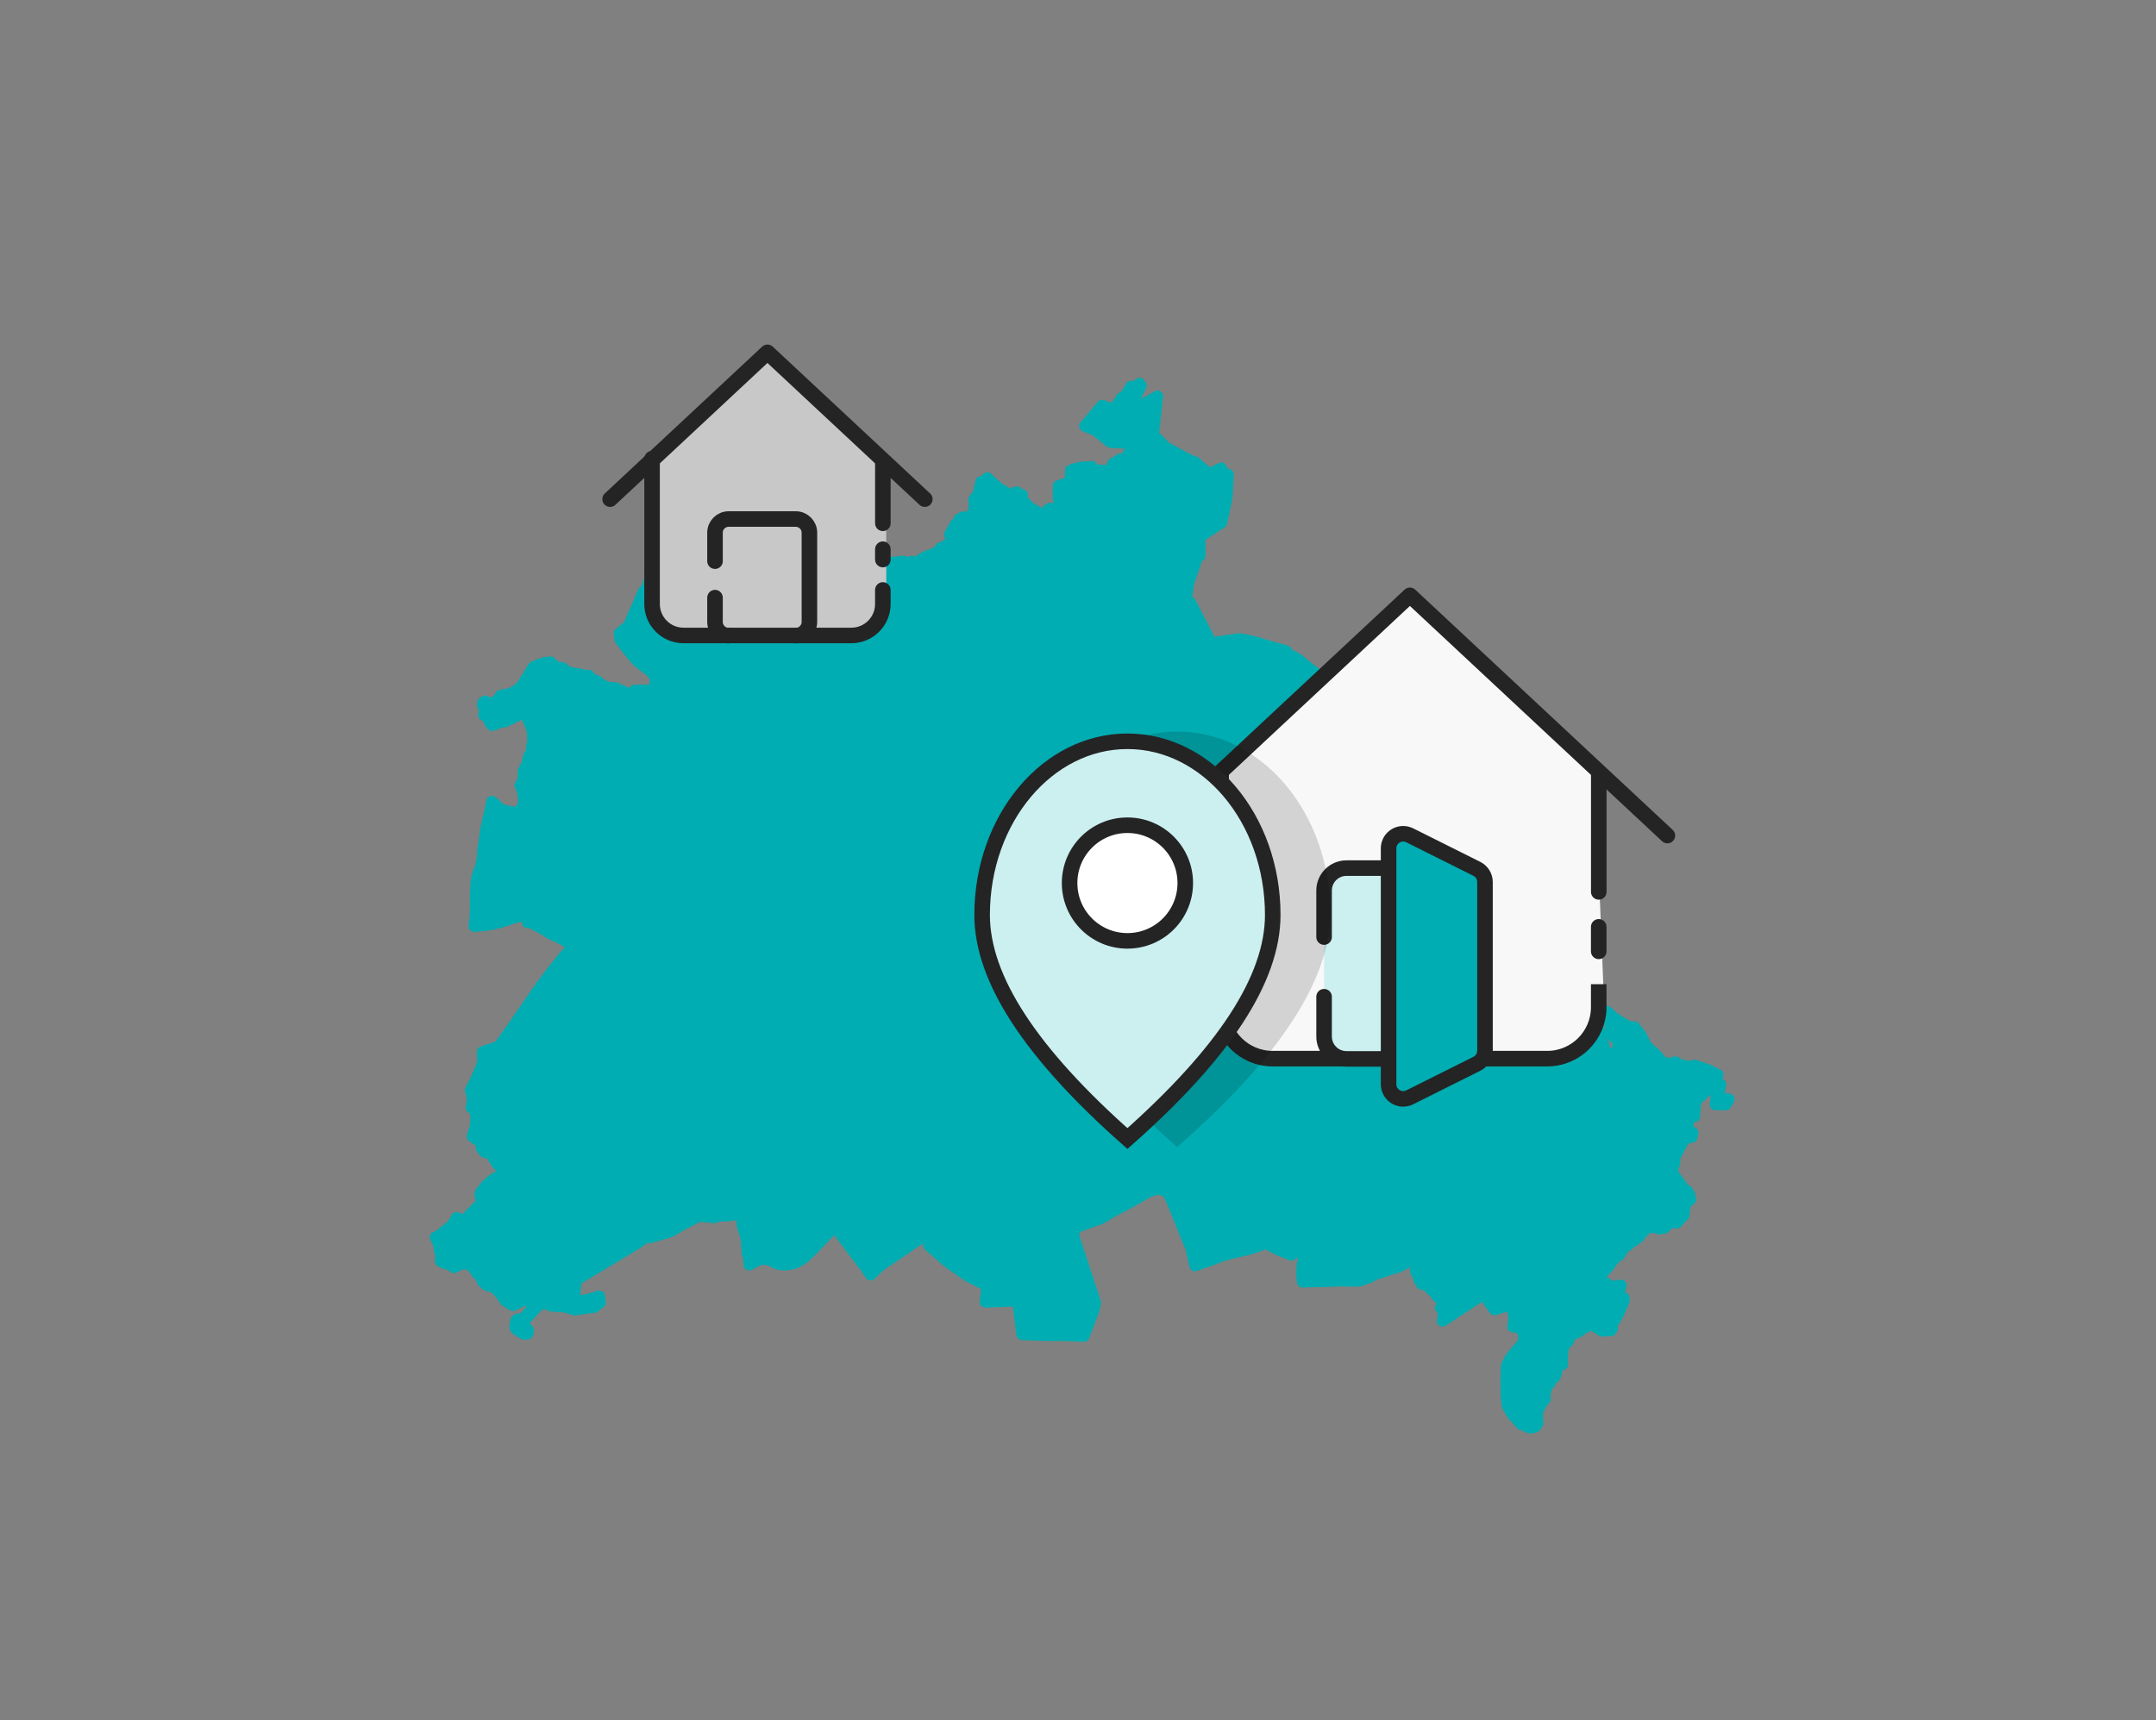 <?xml version="1.0" encoding="UTF-8"?>
<svg width="208px" height="166px" viewBox="0 0 208 166" version="1.1" xmlns="http://www.w3.org/2000/svg" xmlns:xlink="http://www.w3.org/1999/xlink">
    <rect x="0" y="0" width="208" height="166" fill="#808080" stroke="none"/>
    <title>icon_whg_ummelden</title>
    <g id="icon_whg_ummelden" stroke="none" stroke-width="1" fill="none" fill-rule="evenodd">
        <g id="Group-24" transform="translate(42, 34)">
            <path d="M47.598,86.184 L47.598,84.963 L44.44,87.117 L42.936,88.133 L41.993,89.025 L41.501,88.311 L38.712,84.606 L38.903,84.455 L38.972,84.249 L38.849,84.071 L37.605,85.333 L36.292,86.706 L35.513,87.433 L34.706,87.9 L33.927,88.051 L33.462,88.051 L32.97,87.968 L32.382,87.653 L31.959,87.529 L31.344,87.529 L30.277,88.064 L30.264,87.872 C30.264,87.872 30.25,87.474 30.25,87.419 C30.25,87.364 30.099,86.994 30.099,86.994 L30.072,86.5 C30.072,86.5 30.017,85.786 30.017,85.745 C30.017,85.704 29.826,84.949 29.826,84.949 L29.607,84.249 L29.58,83.742 L29.293,83.151 L28.336,83.316 C28.336,83.316 27.42,83.344 27.379,83.344 C27.338,83.344 26.969,83.495 26.969,83.495 L25.383,83.371 L24.645,83.769 L23.838,84.181 L22.663,84.867 L21.364,85.251 L20.653,85.429 L20.202,85.457 L19.505,85.965 L13.517,89.574 L13.517,90.15 L13.462,90.781 L13.285,91.687 L13.49,91.66 L14.392,91.468 L14.98,91.33 L15.827,91.07 L15.909,91.701 L15.322,92.154 L14.501,92.25 L13.421,92.401 L12.642,92.154 L12.054,92.085 L11.248,92.044 L10.619,91.797 L10.537,91.591 L9.935,92.017 L9.293,92.661 L8.678,93.375 L8.418,93.773 C8.418,93.773 8.691,94.075 8.76,94.102 C8.828,94.13 8.978,94.404 8.978,94.404 L8.91,94.72 L8.527,94.747 L7.967,94.404 C7.967,94.404 7.666,94.157 7.666,94.116 C7.666,94.075 7.762,93.457 7.762,93.457 L7.912,93.306 L8.473,93.252 L8.787,92.909 C8.787,92.909 9.279,92.414 9.293,92.373 C9.307,92.332 9.744,91.893 9.744,91.893 L9.266,91.92 L9.211,91.811 L9.088,91.591 L9.676,91.372 L8.787,91.028 L8.664,91.111 L8.5,91.372 L8.227,91.646 L7.844,91.811 L7.475,91.975 C7.475,91.975 7.147,91.783 7.106,91.77 C7.065,91.756 6.723,91.509 6.723,91.509 L6.367,90.987 L5.93,90.466 L5.752,90.301 L5.438,90.164 L4.891,89.999 L4.522,89.642 L4.467,89.354 L4.18,89.011 L3.989,88.86 L4.03,88.778 L4.221,88.572 L4.03,88.435 L3.661,88.435 L3.715,88.215 L3.852,87.982 L4.043,87.735 L4.207,87.378 L4.194,87.159 L3.647,86.953 L3.568,87.202 L3.65,87.737 L3.527,88.025 L3.158,87.984 L2.584,87.984 L2.584,87.572 L2.502,87.078 L2.338,86.996 L1.722,87.284 L1.804,87.572 L2.174,87.902 L2.174,88.149 L1.763,88.313 L1.517,88.066 L0.984,87.943 C0.984,87.943 0.656,87.86 0.533,87.737 C0.41,87.613 0.574,87.202 0.574,87.202 L0.41,86.708 L0.328,86.09 L0,85.39 L0.246,85.308 L0.984,84.732 L1.599,84.238 L2.051,83.497 C2.051,83.497 2.256,83.62 2.379,83.62 C2.502,83.62 2.994,83.744 2.994,83.744 L3.24,83.291 L3.937,82.591 L4.47,82.097 L4.306,81.274 L4.388,81.027 L4.921,80.368 L5.659,79.751 L6.316,79.462 L6.316,79.092 L6.48,78.763 L5.946,78.31 L5.372,77.404 L5.126,77.281 L4.757,77.198 L4.429,76.787 L4.593,76.54 L4.142,76.087 L3.568,75.675 L3.65,75.346 L3.852,74.739 L3.92,73.834 L3.852,73.216 L3.456,72.887 L3.592,72.187 L3.497,71.597 L3.387,71.199 L3.989,70.019 C3.989,70.019 4.289,69.236 4.317,69.195 C4.344,69.154 4.563,68.495 4.563,68.454 C4.563,68.413 4.563,68.056 4.563,68.056 L4.549,67.494 L6.135,66.986 L7.338,65.284 L8.65,63.39 L10.195,61.14 L11.357,59.616 L12.505,58.189 C12.505,58.189 12.861,57.846 12.861,57.805 C12.861,57.764 13.203,57.325 13.203,57.325 L13.408,57.256 L11.685,56.364 L11.166,56.145 L10.209,55.554 L9.238,55.06 L8.896,55.033 L8.746,54.621 L8.432,54.374 L7.926,54.47 L6.696,54.868 C6.696,54.868 5.602,55.198 5.547,55.198 C5.493,55.198 4.713,55.307 4.713,55.307 L3.743,55.39 L3.852,54.457 L3.866,53.743 L3.866,52.467 L3.92,51.314 L4.002,50.628 L4.385,49.571 L4.522,48.94 L4.604,47.856 L4.713,47.252 L4.864,46.031 L5.233,44.425 L5.451,43.341 L5.821,43.615 C5.821,43.615 6.121,44 6.162,44.013 C6.203,44.027 6.723,44.219 6.723,44.219 L7.365,44.343 C7.365,44.343 7.858,44.384 7.899,44.384 C7.94,44.384 8.104,44.302 8.104,44.302 L8.281,44.247 L8.363,44.013 L8.363,43.821 L8.541,43.574 L8.541,43.272 L8.418,42.367 L8.172,41.763 L8.445,41.379 L8.5,40.363 L8.828,39.759 L9.02,38.936 L9.293,38.579 L9.293,37.975 L9.402,37.756 L9.375,36.548 C9.375,36.548 9.047,35.615 8.937,35.45 C8.828,35.286 8.664,34.901 8.664,34.901 L8.527,34.737 L7.434,35.313 L6.641,35.67 L6.258,35.67 C6.258,35.67 5.602,35.999 5.493,35.999 C5.383,35.999 5.192,35.615 5.192,35.615 L5,35.039 L4.672,35.011 L4.782,34.188 L4.563,34.078 L4.59,33.804 L4.754,33.666 L5.192,33.886 L6.012,33.584 L6.285,33.117 L7.352,32.898 L8.227,32.321 L9.02,31.086 C9.02,31.086 9.402,30.373 9.512,30.318 C9.621,30.263 10.387,29.989 10.387,29.989 L11.097,29.879 L11.617,30.345 L11.863,30.428 L12.218,30.428 L12.683,30.784 L13.011,30.922 L13.503,30.977 L13.941,31.059 L14.269,31.169 L14.788,31.169 L15.117,31.553 L15.581,31.69 L16.019,32.047 L16.566,32.321 L17.359,32.376 L18.261,32.761 L19.054,33.145 L19.218,32.623 L20.284,32.596 L20.968,32.815 L21.214,31.882 L21.214,31.388 L20.831,30.839 L20.229,30.373 L19.491,29.824 L18.443,28.561 L17.823,27.72 L17.75,27.098 L18.151,26.768 L18.644,26.402 L19.081,25.359 L19.5,24.426 L19.792,23.731 L20.047,23.127 L20.43,22.688 L20.721,21.773 L20.922,21.041 L20.94,20.309 L21.943,20.199 L21.979,20.364 L22.763,20.382 L23.437,20.273 L23.966,20.273 C23.966,20.273 24.495,20.163 24.567,20.163 C24.64,20.163 24.914,19.998 24.987,19.998 C25.06,19.998 25.424,20.236 25.479,20.236 C25.534,20.236 25.825,20.291 25.825,20.291 L26.117,20.181 L26.919,20.199 L27.63,20.09 C27.63,20.09 28.231,19.98 28.377,20.016 C28.523,20.053 29.106,20.236 29.051,20.218 C28.997,20.199 29.015,18.516 29.015,18.516 L28.942,17.711 L28.742,17.144 L28.432,16.54 L28.395,16.009 C28.395,16.009 29.379,16.247 29.452,16.247 C29.525,16.247 30.017,16.192 30.017,16.192 L30.455,16.028 L31.075,16.064 C31.075,16.064 31.84,15.845 31.913,15.845 C31.986,15.845 32.351,15.717 32.351,15.717 L32.423,12.222 L31.767,12.222 L31.895,9.642 L32.989,9.916 L33.772,9.99 L34.83,9.953 L35.54,9.843 L36.415,9.752 L36.944,10.356 L35.249,11.691 L36.853,14.546 L37.017,14.582 C37.017,14.582 36.871,15.534 36.871,15.589 C36.871,15.643 36.67,15.918 36.67,15.918 L36.707,16.375 L36.652,16.943 L37.163,18.004 L37.308,18.571 L37.363,18.846 L36.124,19.596 L37.272,19.431 L37.946,19.303 C37.946,19.303 38.84,19.669 38.949,19.669 C39.058,19.669 39.842,19.705 39.842,19.705 L41.428,20.181 L42.521,20.694 L43.068,20.474 L43.87,20.291 L45.183,20.163 L45.292,20.474 L45.966,20.181 L46.404,20.254 L46.841,19.98 L47.279,19.724 L48.136,19.413 L48.391,19.339 L48.719,18.882 L48.938,18.827 L49.466,18.516 L49.849,18.04 L49.612,17.601 L50.141,16.632 L50.213,16.778 L50.469,16.522 L50.76,16.357 L50.687,16.211 L50.505,16.137 L50.87,15.9 L51.271,15.918 L51.708,15.698 L51.89,15.442 L52,14.857 L51.963,14.216 L52.364,13.686 L52.583,12.734 L52.656,12.478 L53.075,12.478 L53.13,12.313 L53.257,12.112 L54.333,13.1 L55.007,13.484 L55.335,13.814 C55.335,13.814 56.083,13.411 56.137,13.484 C56.192,13.558 56.356,13.759 56.356,13.759 L56.629,13.759 L56.629,14.235 C56.629,14.235 57.249,14.893 57.304,14.93 C57.359,14.966 58.543,15.68 58.543,15.68 L59.272,15.058 L59.947,15.131 L60.275,14.802 L60.093,13.978 L60.111,12.881 L61.241,12.515 L61.296,11.38 L61.824,11.197 C61.824,11.197 62.426,11.069 62.48,11.069 C62.535,11.069 63.337,11.033 63.337,11.033 L63.374,11.307 C63.374,11.307 64.741,11.453 64.777,11.398 C64.814,11.344 65.251,11.27 65.251,11.197 C65.251,11.124 65.36,10.74 65.36,10.74 L65.761,10.52 L66.053,10.319 L66.6,10.227 L66.837,9.788 L67.293,9.55 L67.22,8.947 L66.983,8.8 L65.105,8.672 C65.105,8.672 63.592,7.41 63.447,7.41 C63.301,7.41 62.645,7.117 62.645,7.117 L64.322,5.122 L65.506,5.507 L66.181,4.409 L66.381,4.464 L67.129,3.274 L67.402,3.457 L67.931,3 L68.095,3.22 C68.095,3.22 67.293,4.811 67.311,4.866 C67.329,4.921 67.511,5.434 67.511,5.434 L69.662,4.226 L69.261,7.94 L70.446,9.148 L72.743,10.392 L73.253,10.557 L74.656,11.728 L75.823,11.179 L76.133,11.764 L76.497,11.783 L76.37,13.997 L75.859,16.43 L73.745,17.821 L73.763,19.632 L73.508,19.797 L72.633,22.377 L72.414,24.28 L72.852,24.152 L74.857,28.031 L77.555,27.646 L78.211,27.756 L79.177,27.976 L80.471,28.378 L82.093,28.817 L82.075,29 L83.132,29.549 L84.098,30.318 L84.991,31.013 L85.575,31.727 L86.067,32.459 L86.431,33.245 L87.543,32.806 L87.926,33.081 L88.126,33.648 L88.728,33.611 L89.165,34.709 L89.202,35.405 L89.439,35.972 L89.494,36.539 L89.585,37.088 L89.949,37.673 L90.314,38.222 L90.223,38.863 L90.223,39.448 L90.131,40.07 L95.399,41.333 L96.967,41.516 L98.042,41.552 L99.646,41.79 L99.756,42.138 L99.154,43.144 L98.717,43.089 C98.717,43.089 98.644,43.254 98.571,43.254 C98.498,43.254 98.297,43.163 98.297,43.163 C98.297,43.163 98.097,43.254 98.042,43.254 C97.988,43.254 97.477,43.199 97.477,43.199 L97.732,44.297 L97.605,44.462 L97.842,45.541 L98.516,45.468 L99.901,45.285 L101.323,45.505 L102.271,45.45 L103.602,45.285 L103.966,46.456 L103.128,47.261 L102.435,47.828 L101.761,48.396 L101.031,49.109 L100.248,50.042 L99.519,51.287 L99.191,52.256 L98.935,53.153 L98.717,54.324 L98.534,55.349 L98.407,56.209 L98.188,56.538 L99.209,56.867 L98.516,58.075 L96.803,60.746 L96.675,62.32 L97.131,62.576 C97.131,62.576 96.311,63.82 96.365,63.82 C96.42,63.82 97.058,64.022 97.058,64.022 L97.422,63.619 L98.206,63.875 L98.224,64.461 L98.316,64.479 L98.297,65.046 L98.534,65.065 L98.589,64.936 L98.48,64.369 L98.862,64.296 L98.826,62.869 L99.409,62.851 C99.409,62.851 99.828,62.393 99.883,62.357 C99.938,62.32 100.703,62.009 100.703,62.009 L101.341,61.606 C101.341,61.606 102.016,60.893 102.089,60.893 C102.162,60.893 102.891,60.984 102.891,60.984 L103.82,61.423 L104.294,61.46 L105.005,61.954 L105.625,62.302 C105.625,62.302 105.935,62.32 106.044,62.32 C106.153,62.32 106.664,62.137 106.664,62.137 L107.192,62.466 L108.067,63.088 L108.924,63.546 L109.27,64.131 C109.27,64.131 109.744,64.442 109.799,64.461 C109.854,64.479 110.364,64.607 110.364,64.607 L111.53,64.735 L112.059,64.827 C112.059,64.827 112.424,65.742 112.424,65.796 C112.424,65.851 112.478,66.455 112.478,66.455 L112.77,66.949 L112.752,67.352 L112.752,67.626 L113.973,67.681 L114.1,67.187 L114.082,66.62 L113.973,66.126 L113.535,66.034 L113.317,64.735 L112.934,64.15 L112.715,63.601 L113.043,63.619 L113.7,64.205 L114.556,64.753 C114.556,64.753 115.158,65.101 115.212,65.101 C115.267,65.101 115.686,65.101 115.686,65.101 L116.324,65.906 L116.816,66.894 C116.816,66.894 117.436,67.516 117.491,67.516 C117.546,67.516 118.092,68.139 118.092,68.139 C118.092,68.139 118.439,68.559 118.53,68.578 C118.621,68.596 119.423,68.614 119.423,68.614 L119.569,68.486 L119.751,68.523 L119.806,68.687 C119.806,68.687 121.155,68.962 121.227,68.962 C121.3,68.962 121.483,68.797 121.483,68.797 C121.483,68.797 122.649,69.2 122.704,69.2 C122.759,69.2 123.451,69.584 123.451,69.584 L123.561,69.804 L123.743,69.694 L123.433,70.554 L123.998,70.645 L123.779,71.944 L124.8,72.072 L124.508,72.603 L123.469,72.585 L123.706,71.029 L122.722,71.212 L121.592,72.237 L121.464,73.756 L120.717,73.811 L120.589,73.866 L119.824,73.866 L119.131,73.609 L118.384,73.152 L117.764,72.713 L117.582,72.548 L117.6,72.914 L118.165,73.372 L118.785,73.719 L119.259,73.847 L119.769,73.957 L120.334,73.994 L120.881,74.122 L120.845,75.091 L121.319,75.311 L121.209,75.75 L120.517,75.86 L119.514,77.818 L119.569,78.184 L119.459,78.531 L119.332,79.044 L119.551,79.465 L119.86,79.885 L120.225,80.379 L120.17,80.599 L120.772,80.91 L121.009,81.276 L121.1,81.752 L120.644,82.099 L120.48,82.813 L120.462,83.27 L119.751,84.021 L119.551,83.966 L119.386,84.002 L119.222,84.002 L118.894,84.185 L118.584,84.496 L118.092,84.588 L117.874,84.46 L117.509,84.478 L117.29,84.258 L116.853,84.551 L116.525,84.899 L116.233,85.082 L116.16,85.338 L115.923,85.539 L115.595,85.759 L115.304,85.924 L115.048,86.198 L114.811,86.216 L114.228,87.149 L114.173,86.838 L113.955,86.802 L113.882,87.332 L113.499,87.79 L113.207,88.229 L112.879,88.577 L112.588,88.888 L112.26,88.888 L112.077,88.979 L111.931,89.363 L112.205,89.656 L112.496,89.565 L113.535,90.168 L114.392,90.022 L114.064,91.157 L114.556,91.175 L114.684,91.266 L114.666,91.577 L114.447,92.053 L114.21,92.639 L113.845,93.352 L113.444,93.865 L113.554,94.194 C113.554,94.194 113.226,94.249 113.28,94.267 C113.335,94.285 113.39,94.432 113.39,94.432 L113.098,94.322 L112.825,94.432 L112.551,94.45 L111.931,94.048 L111.512,93.865 L110.911,94.084 L110.109,94.633 L109.562,94.779 L109.343,95.328 L109.252,95.511 L109.033,95.639 L108.796,96.152 L108.705,97.213 L108.742,97.67 C108.742,97.67 108.322,97.725 108.322,97.78 C108.322,97.835 108.213,98.146 108.213,98.146 L108.122,98.585 L107.958,98.951 L107.539,99.153 L107.52,99.518 L107.156,99.683 L107.138,100.214 L107.028,100.653 L107.065,101.019 L106.846,101.275 L106.646,101.586 L106.336,102.172 L106.317,102.647 C106.317,102.647 106.354,103.269 106.354,103.343 C106.354,103.416 106.135,103.69 106.135,103.69 L105.734,103.8 L105.297,103.709 L104.95,103.471 L104.732,103.452 C104.732,103.452 104.203,102.775 104.112,102.757 C104.021,102.739 103.419,101.696 103.419,101.696 L103.31,100.708 L103.292,98.933 C103.292,98.933 103.328,97.89 103.328,97.835 C103.328,97.78 103.674,97.103 103.674,97.103 L104.513,96.079 C104.513,96.079 104.987,95.548 105.005,95.456 C105.023,95.365 105.005,94.889 105.005,94.889 L104.786,94.194 L103.948,94.029 L104.075,93.224 L103.839,91.888 L102.162,92.382 L101.104,90.9 L97.167,93.48 L97.258,92.822 L97.167,92.474 L97.058,92.273 L96.967,92.181 L97.149,91.87 L96.985,91.34 L96.584,91.065 C96.584,91.065 96.438,90.681 96.383,90.663 C96.329,90.644 96.055,90.461 96.055,90.461 L95.727,90.04 L95.162,89.931 L94.889,89.455 L94.907,89.217 L94.852,88.961 L94.652,88.888 L94.543,88.613 L94.652,88.266 L94.67,87.991 L94.543,87.735 L94.324,87.534 L92.884,88.284 L91.991,88.54 C91.991,88.54 91.225,88.833 91.152,88.833 C91.079,88.833 90.605,88.997 90.605,88.997 C90.605,88.997 90.004,89.345 89.949,89.345 C89.895,89.345 89.093,89.62 89.093,89.62 L88.218,89.62 C88.218,89.62 87.361,89.601 87.27,89.601 C87.179,89.601 86.468,89.638 86.468,89.638 L85.702,89.674 C85.702,89.674 85.119,89.674 85.064,89.674 C85.01,89.674 83.661,89.711 83.661,89.711 L83.606,89.144 L83.606,88.485 L83.661,87.936 L83.843,87.095 L83.952,86.491 L84.08,86.18 C84.08,86.18 83.442,86.601 83.369,86.601 C83.296,86.601 82.604,87.113 82.604,87.113 C82.604,87.113 81.492,86.692 81.382,86.637 C81.273,86.582 80.416,86.143 80.416,86.143 C80.416,86.143 80.034,86.015 79.961,86.015 C79.888,86.015 79.487,86.253 79.396,86.271 C79.304,86.289 78.302,86.601 78.302,86.601 L77.19,86.857 L76.024,87.149 L74.474,87.735 L73.271,88.137 L72.907,86.418 L72.342,85.118 C72.342,85.118 70.774,81.02 70.592,81.002 C70.41,80.983 69.972,80.745 69.826,80.745 C69.68,80.745 68.915,80.947 68.915,80.947 C68.915,80.947 66.618,82.282 66.545,82.301 C66.472,82.319 65.196,82.996 65.196,82.996 C65.196,82.996 64.03,83.746 63.884,83.728 C63.738,83.71 61.642,84.533 61.642,84.533 L61.606,85.375 L63.684,91.705 L63.538,92.401 L62.572,94.944 C62.572,94.944 60.002,94.834 59.783,94.871 C59.564,94.907 56.593,94.779 56.593,94.779 L56.192,91.541 L53.057,91.651 C53.057,91.651 53.239,90.095 53.185,90.077 C53.13,90.059 51.289,89.089 51.289,89.089 L49.402,87.762 L47.598,86.184 Z" id="Berlin-Copy" stroke="#00ADB2" stroke-width="1.08" fill="#00ADB2" stroke-linecap="round" stroke-linejoin="round"></path>
            <g id="Group-17" transform="translate(69.101, 23.45)">
                <g id="Group" transform="translate(0.08, 0)">
                    <path d="M6.624,33.75 C6.624,33.219 6.624,32.496 6.624,31.582 C6.624,29.614 6.624,24.667 6.624,16.74 L24.84,0 L42.66,16.74 L43.596,40.005 C42.867,43.143 41.27,44.712 38.806,44.712 C36.342,44.712 27.27,44.712 11.592,44.712 C8.28,44.27 6.624,42.614 6.624,39.744 C6.624,38.909 6.624,37.669 6.624,36.023" id="Path" fill="#F8F8F8"></path>
                    <path d="M43.056,37.525 L43.056,39.744 C43.056,42.488 40.832,44.712 38.088,44.712 L11.592,44.712 C8.848,44.712 6.624,42.488 6.624,39.744 C6.624,37.601 6.624,39.676 6.624,38.605 M6.624,33.297 C6.624,30.679 6.624,25.279 6.624,17.097" id="Shape" stroke="#242424" stroke-width="1.5"></path>
                    <line x1="43.06" y1="17.15" x2="43.06" y2="28.62" id="Path" stroke="#242424" stroke-width="1.5" fill="#FFFFFF" stroke-linecap="round" stroke-linejoin="round"></line>
                    <line x1="43.056" y1="31.991" x2="43.056" y2="34.358" id="Path" stroke="#242424" stroke-width="1.5" stroke-linecap="round" stroke-linejoin="round"></line>
                    <polyline id="Path" stroke="#242424" stroke-width="1.5" stroke-linecap="round" stroke-linejoin="round" points="0 23.184 24.84 9.82254278e-13 49.68 23.184"></polyline>
                    <path d="M16.56,32.979 L16.56,28.485 C16.56,27.292 17.527,26.325 18.72,26.325 L29.304,26.325 C30.497,26.325 31.464,27.292 31.464,28.485 L31.464,42.575 C31.464,43.768 30.497,44.735 29.304,44.735 L18.72,44.735 C17.527,44.735 16.56,43.768 16.56,42.575 L16.56,41.739 L16.56,38.737" id="Shape" stroke="#242424" stroke-width="1.5" fill="#CCEFF0" stroke-linecap="round"></path>
                    <path d="M24.192,23.01 C24.411,23.01 24.627,23.061 24.823,23.159 L24.823,23.159 L31.303,26.399 C31.541,26.518 31.736,26.7 31.871,26.919 C32.007,27.137 32.082,27.393 32.082,27.66 L32.082,27.66 L32.082,43.944 C32.082,44.211 32.007,44.467 31.871,44.685 C31.736,44.904 31.541,45.086 31.303,45.205 L31.303,45.205 L24.823,48.445 C24.474,48.619 24.088,48.636 23.746,48.522 C23.404,48.408 23.105,48.163 22.931,47.815 C22.833,47.619 22.782,47.403 22.782,47.184 L22.782,47.184 L22.782,24.42 C22.782,24.031 22.94,23.678 23.195,23.423 C23.45,23.168 23.803,23.01 24.192,23.01 Z" id="Rectangle" stroke="#242424" stroke-width="1.5" fill="#00ADB2"></path>
                </g>
            </g>
            <g id="Group-18" transform="translate(52, 36.6)">
                <path d="M19.569,40.088 C29.415,31.483 34.338,23.957 34.338,17.51 C34.338,7.839 27.726,8.18545232e-13 19.569,8.18545232e-13 C11.412,8.18545232e-13 4.8,7.839 4.8,17.51 C4.8,23.957 9.723,31.483 19.569,40.088 Z" id="Oval" fill-opacity="0.15" fill="#000000"></path>
                <path d="M14.769,0.935 C18.628,0.935 22.113,2.802 24.639,5.797 C27.208,8.842 28.788,13.05 28.788,17.694 C28.788,23.892 24.044,31.065 14.768,39.272 C5.494,31.064 0.75,23.892 0.75,17.694 C0.75,13.05 2.331,8.842 4.899,5.797 C7.425,2.802 10.91,0.935 14.769,0.935 Z" id="Oval" stroke="#242424" stroke-width="1.5" fill="#CCEFF0"></path>
                <circle id="Oval" stroke="#242424" stroke-width="1.5" fill="#FFFFFF" cx="14.769" cy="14.616" r="5.58"></circle>
            </g>
            <g id="Group-17" transform="translate(16.2, 0)">
                <g id="Group" transform="translate(0.66, 0)">
                    <path d="M4.048,20.625 C4.048,20.3 4.048,19.859 4.048,19.3 C4.048,18.098 4.048,15.074 4.048,10.23 L15.18,0 L26.638,10.23 L26.642,24.448 C26.196,26.365 25.221,27.324 23.715,27.324 C23.414,27.324 22.953,27.324 22.332,27.324 C21.188,27.324 17.504,27.324 15.274,27.324 C12.638,27.324 11.239,27.324 7.084,27.324 C5.06,27.054 4.048,26.042 4.048,24.288 C4.048,23.778 4.048,23.02 4.048,22.014" id="Path" fill="#C8C8C8"></path>
                    <path d="M26.312,22.932 L26.312,24.288 C26.312,25.965 24.953,27.324 23.276,27.324 C20.62,27.324 12.266,27.324 11.16,27.324 M12.599,27.324 C11.488,27.324 9.307,27.324 7.084,27.324 C5.407,27.324 4.048,25.965 4.048,24.288 C4.048,22.979 4.048,24.246 4.048,23.592 L4.048,10.258" id="Shape" stroke="#242424" stroke-width="1.5" stroke-linecap="round" stroke-linejoin="round"></path>
                    <line x1="26.314" y1="10.5" x2="26.314" y2="16.5" id="Path" stroke="#242424" stroke-width="1.5" fill="#FFFFFF" stroke-linecap="round" stroke-linejoin="round"></line>
                    <line x1="26.312" y1="19" x2="26.312" y2="19.997" id="Path" stroke="#242424" stroke-width="1.5" stroke-linecap="round" stroke-linejoin="round"></line>
                    <polyline id="Path" stroke="#242424" stroke-width="1.5" stroke-linecap="round" stroke-linejoin="round" points="0 14.168 15.18 6.00266503e-13 30.36 14.168"></polyline>
                    <path d="M10.12,20.154 L10.12,17.407 C10.12,16.678 10.711,16.087 11.44,16.087 L17.908,16.087 C18.637,16.087 19.228,16.678 19.228,17.407 L19.228,26.018 C19.228,26.747 18.637,27.338 17.908,27.338 M11.44,27.338 C10.711,27.338 10.12,26.747 10.12,26.018 L10.12,25.507 L10.12,23.673" id="Shape" stroke="#242424" stroke-width="1.5" stroke-linecap="round"></path>
                </g>
            </g>
        </g>
    </g>
</svg>